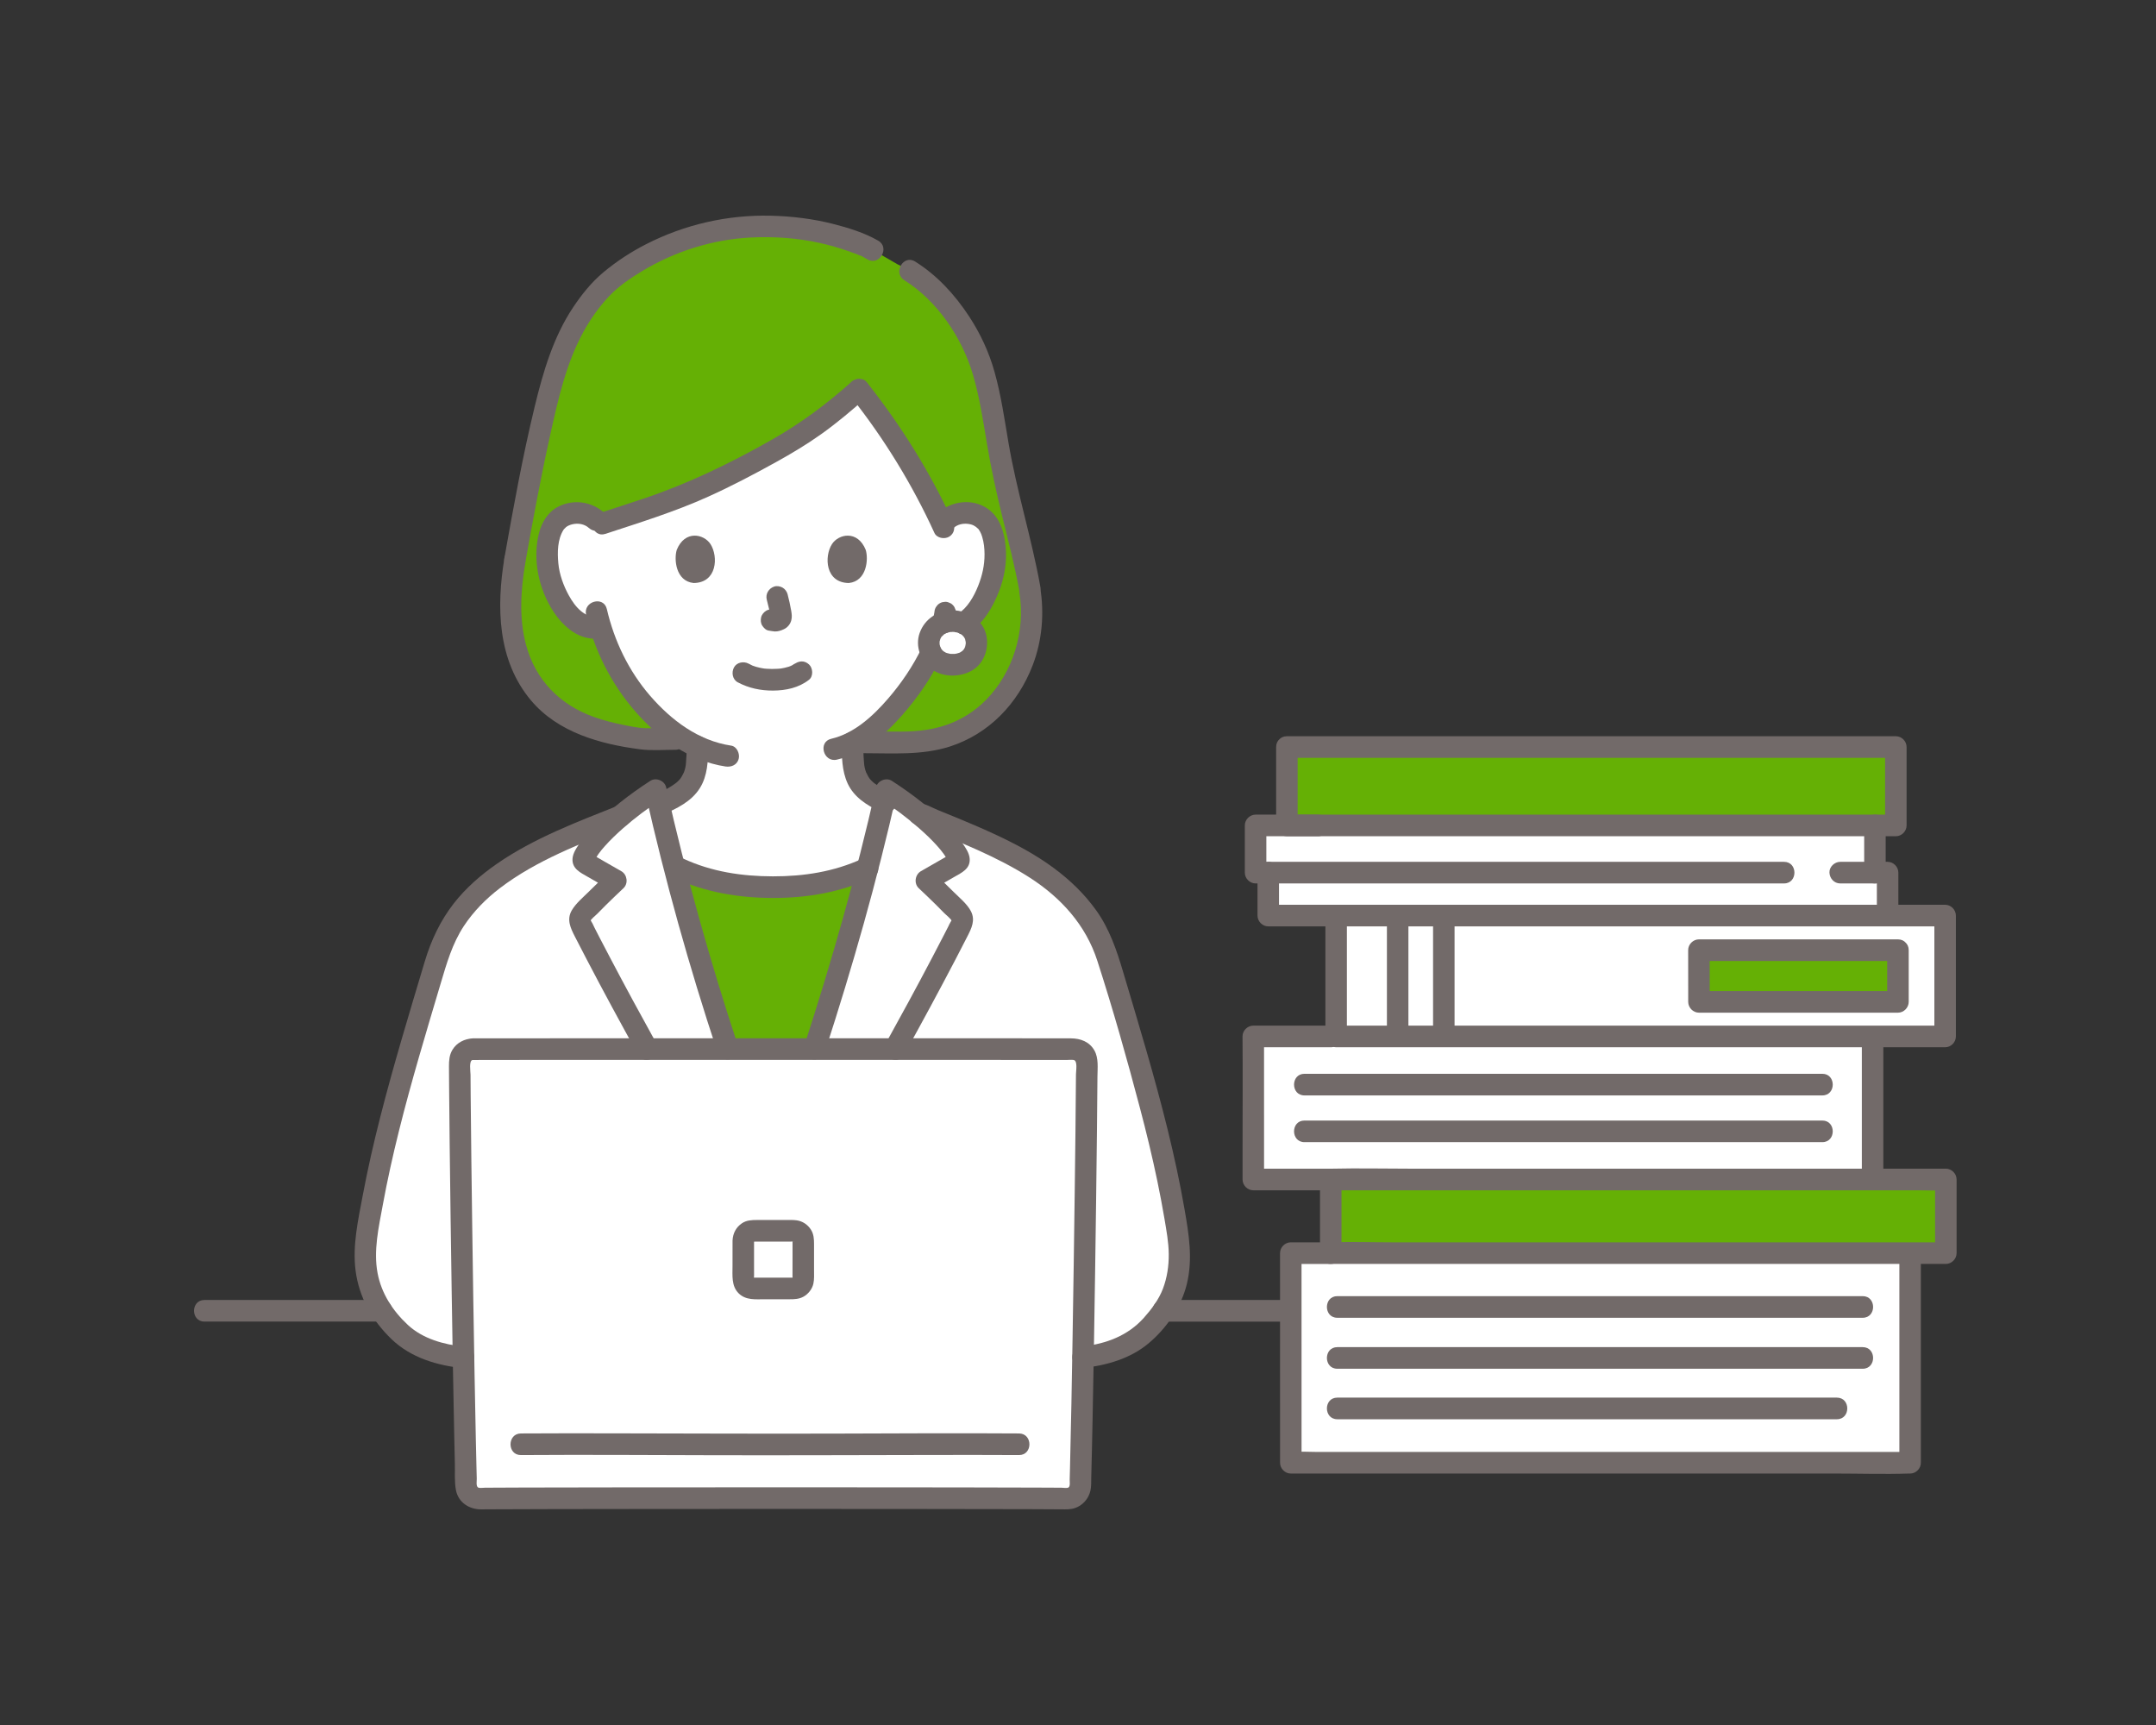 <svg width="100" height="80" viewBox="0 0 100 80" fill="none" xmlns="http://www.w3.org/2000/svg">
<rect x="0" y="0" width="100" height="80" fill="#333333" stroke="none"/>
<mask id="mask0_1621_25376" style="mask-type:alpha" maskUnits="userSpaceOnUse" x="0" y="0" width="100" height="80">
<rect width="100" height="80" fill="#D9D9D9"/>
</mask>
<g mask="url(#mask0_1621_25376)">
<path d="M32.341 35.042C32.35 34.874 32.352 34.752 32.354 34.633C31.366 34.174 30.456 33.411 29.66 32.453C28.723 31.326 28.173 30.116 27.858 29.093C27.443 29.19 26.998 29.033 26.702 28.789C26.017 28.225 25.732 27.439 25.559 26.925C25.314 26.199 25.298 25.026 25.663 24.39C25.785 24.177 26.069 23.814 26.737 23.79C27.109 23.777 27.556 23.921 27.824 24.317C27.903 24.292 27.948 24.277 27.948 24.277L28.879 23.971C30.528 23.433 31.808 23.029 33.633 22.106C36.983 20.411 37.99 19.718 39.844 18.07C41.193 19.768 42.595 21.996 43.432 23.716C43.432 23.716 43.615 24.119 43.712 24.331C43.978 23.924 44.432 23.776 44.807 23.79C45.475 23.813 45.759 24.177 45.882 24.39C46.247 25.026 46.231 26.199 45.986 26.925C45.813 27.439 45.529 28.225 44.843 28.788C44.561 29.021 44.145 29.174 43.748 29.106L43.672 29.094C43.543 29.474 43.38 29.813 43.326 29.98C43.047 30.74 41.495 33.425 39.539 34.431C39.539 34.684 39.539 34.855 39.566 35.251C39.583 35.475 39.6 35.717 39.683 35.935C39.793 36.221 39.943 36.47 40.181 36.665C40.487 36.912 40.799 37.081 41.139 37.231C40.917 38.206 40.679 39.189 40.427 40.171C39.017 40.87 37.435 41.187 35.849 41.144C34.197 41.188 32.548 40.843 31.094 40.08C30.863 39.173 30.643 38.265 30.436 37.364C30.907 37.176 31.311 36.986 31.712 36.665C31.951 36.469 32.101 36.22 32.211 35.934C32.294 35.717 32.31 35.474 32.327 35.251C32.333 35.173 32.337 35.105 32.341 35.042V35.042Z" fill="white"/>
<path d="M44.189 28.805C43.535 28.805 43.084 29.267 43.084 29.808C43.084 30.413 43.545 30.829 44.189 30.829C44.858 30.829 45.294 30.409 45.294 29.808C45.294 29.264 44.84 28.805 44.189 28.805H44.189Z" fill="white"/>
<path d="M22.166 62.986C20.972 62.986 19.945 62.674 19.305 62.336C18.62 61.973 18.104 61.357 17.654 60.712C17.005 59.783 16.838 58.527 17.002 57.394C17.631 53.054 18.94 48.918 20.183 44.721C20.393 44.012 20.607 43.472 20.996 42.848L21.03 42.779C22.579 40.349 25.449 39.182 28.795 37.845C29.367 37.365 29.965 36.937 30.416 36.646C31.221 40.24 32.273 44.083 33.405 47.578C34.244 50.167 34.52 51.046 35.592 53.708H35.938C37.011 51.046 37.287 50.167 38.126 47.578C39.258 44.083 40.309 40.24 41.115 36.646C41.537 36.918 42.087 37.31 42.624 37.753C46.07 39.129 49.037 40.293 50.621 42.778L50.655 42.848C51.044 43.471 51.258 44.012 51.468 44.721C52.711 48.918 54.02 53.053 54.649 57.394C54.813 58.527 54.647 59.783 53.998 60.712C53.547 61.357 53.031 61.973 52.346 62.335C51.706 62.674 50.679 62.986 49.485 62.986L22.166 62.986Z" fill="white"/>
<path d="M35.867 48.574C29.93 48.617 24.023 48.651 21.925 48.658C21.592 48.66 21.323 48.932 21.324 49.268C21.337 52.694 21.501 64.552 21.626 68.911C21.635 69.244 21.909 69.505 22.24 69.501C24.136 69.471 30.007 69.489 35.867 69.51C41.727 69.49 47.598 69.471 49.493 69.501C49.825 69.506 50.098 69.244 50.108 68.911C50.233 64.552 50.397 52.694 50.409 49.268C50.411 48.932 50.142 48.66 49.808 48.658C47.711 48.651 41.803 48.617 35.867 48.574Z" fill="white"/>
<path d="M61.725 58.117H88.599C88.599 60.946 88.599 64.924 88.599 67.837H59.874C59.874 64.926 59.874 61.029 59.873 58.117C60.163 58.117 60.604 58.117 61.725 58.117H61.725Z" fill="white"/>
<path d="M58.129 48.068C58.131 48.22 58.131 52.779 58.131 54.701C58.722 54.701 60.018 54.701 61.724 54.701C62.067 54.701 79.363 54.701 86.856 54.701C86.856 54.448 86.856 54.307 86.856 54.307C86.856 52.292 86.856 50.062 86.856 48.068C75.841 48.068 58.722 48.068 58.129 48.068H58.129Z" fill="white"/>
<path d="M61.973 42.462C60.768 42.462 59.517 42.462 58.826 42.462V40.471C58.573 40.471 58.375 40.471 58.238 40.471V38.282C58.985 38.282 59.687 38.282 59.687 38.282C59.687 38.282 75.685 38.282 86.964 38.282V40.471C87.14 40.471 87.336 40.471 87.552 40.471C87.552 40.471 87.552 41.426 87.552 42.462C82.323 42.462 70.487 42.462 61.973 42.462Z" fill="white"/>
<path d="M61.975 42.462C61.975 44.084 61.975 47.764 61.975 48.068H90.22V42.462H61.975ZM88.032 46.464H78.802V46.426C78.802 46.426 78.802 44.463 78.8 44.066C79.615 44.066 83.849 44.066 88.032 44.066V46.464Z" fill="white"/>
<path d="M47.769 27.372V27.307C47.442 25.483 46.967 24.002 46.514 21.837C46.133 20.014 45.941 17.677 45.184 16.099C44.617 14.919 43.441 13.097 41.634 12.26C40.95 11.864 40.486 11.597 40.486 11.597L40.235 11.452C38.854 10.88 37.415 10.501 35.372 10.501C32.021 10.501 29.248 12.066 27.925 13.359C26.443 14.969 25.834 16.575 25.139 19.607C24.685 21.589 24.236 24 23.881 26.002C23.575 27.812 23.543 29.63 24.385 31.233C25.349 33.068 27.15 33.946 29.866 34.272H31.323L31.707 34.279C30.968 33.821 30.28 33.197 29.662 32.453C28.726 31.326 28.175 30.116 27.86 29.093C27.445 29.19 27.001 29.033 26.704 28.789C26.019 28.225 25.734 27.439 25.561 26.925C25.316 26.199 25.3 25.026 25.665 24.39C25.788 24.177 26.072 23.813 26.739 23.79C27.111 23.776 27.559 23.921 27.826 24.317C27.905 24.292 27.95 24.277 27.95 24.277L28.881 23.971C30.53 23.433 31.81 23.029 33.635 22.106C36.985 20.411 37.992 19.718 39.846 18.07C41.195 19.768 42.597 21.996 43.434 23.716C43.434 23.716 43.618 24.119 43.715 24.331C43.981 23.924 44.434 23.776 44.809 23.79C45.477 23.813 45.761 24.177 45.884 24.39C46.249 25.026 46.233 26.199 45.988 26.925C45.815 27.439 45.531 28.225 44.845 28.789C44.794 28.831 44.737 28.869 44.678 28.905C45.056 29.068 45.296 29.414 45.296 29.808C45.296 30.409 44.859 30.829 44.191 30.829C43.733 30.829 43.371 30.616 43.199 30.277C42.723 31.277 41.305 33.511 39.56 34.42L40.083 34.43H41.529C44.102 34.548 45.958 33.456 47.021 31.568C47.807 30.174 47.982 28.626 47.769 27.372Z" fill="#65B005"/>
<path d="M33.734 48.589C34.441 48.584 35.155 48.578 35.869 48.573C36.515 48.578 37.161 48.583 37.801 48.587C37.902 48.278 38.009 47.947 38.128 47.579C38.885 45.242 39.606 42.748 40.24 40.277L40.166 40.258C38.801 40.896 37.286 41.184 35.766 41.143C34.247 41.184 32.732 40.896 31.367 40.258L31.295 40.277C31.93 42.748 32.649 45.242 33.407 47.579C33.527 47.948 33.634 48.279 33.734 48.589Z" fill="#65B005"/>
<path d="M61.727 58.117V54.701C62.162 54.701 89.864 54.701 90.256 54.701C90.256 54.789 90.256 57.037 90.256 58.117H61.727Z" fill="#65B005"/>
<path d="M59.69 34.646C70.922 34.646 87.935 34.646 87.935 34.646V38.281C76.629 38.281 59.69 38.281 59.69 38.281C59.69 37.977 59.69 36.267 59.69 34.646Z" fill="#65B005"/>
<path d="M88.032 44.066V46.464H78.803C78.803 46.445 78.803 46.426 78.803 46.426C78.803 46.426 78.803 44.463 78.801 44.066C79.616 44.066 83.85 44.066 88.032 44.066Z" fill="#65B005"/>
<path d="M17.709 60.289H9.482C8.84 60.289 8.839 61.291 9.482 61.291H17.709C18.35 61.291 18.351 60.289 17.709 60.289Z" fill="#726A69"/>
<path d="M53.943 61.292H59.874C60.516 61.292 60.517 60.289 59.874 60.289H53.943C53.301 60.289 53.3 61.292 53.943 61.292Z" fill="#726A69"/>
<path d="M34.22 31.644C34.73 31.915 35.28 32.03 35.857 32.027C36.455 32.023 37.047 31.899 37.525 31.525C37.732 31.363 37.707 30.983 37.525 30.816C37.306 30.613 37.041 30.643 36.82 30.816C36.989 30.683 36.789 30.828 36.734 30.858C36.69 30.881 36.572 30.913 36.718 30.87C36.672 30.884 36.628 30.905 36.582 30.92C36.458 30.96 36.331 30.986 36.202 31.007C36.274 30.995 36.241 31.002 36.188 31.007C36.151 31.011 36.114 31.014 36.076 31.016C35.986 31.022 35.896 31.024 35.806 31.024C35.725 31.023 35.644 31.02 35.564 31.015C35.527 31.012 35.49 31.009 35.453 31.006C35.432 31.004 35.296 30.978 35.422 31.003C35.302 30.98 35.183 30.959 35.066 30.924C35.016 30.909 34.968 30.891 34.919 30.874C34.799 30.833 35.012 30.92 34.904 30.869C34.843 30.84 34.783 30.81 34.723 30.778C34.493 30.656 34.171 30.712 34.041 30.958C33.919 31.19 33.974 31.513 34.22 31.644Z" fill="#726A69"/>
<path d="M35.566 27.817C35.636 28.084 35.703 28.354 35.742 28.627L35.724 28.494C35.729 28.531 35.731 28.568 35.727 28.606L35.745 28.472C35.743 28.49 35.739 28.506 35.733 28.523L35.783 28.403C35.778 28.415 35.773 28.425 35.766 28.435L35.844 28.334C35.835 28.344 35.828 28.352 35.817 28.36L35.918 28.282C35.898 28.295 35.877 28.305 35.855 28.316L35.974 28.265C35.938 28.28 35.904 28.291 35.866 28.297L35.998 28.279C35.965 28.283 35.931 28.282 35.898 28.279L36.03 28.297C35.992 28.291 35.955 28.282 35.917 28.277C35.85 28.256 35.784 28.253 35.718 28.268C35.651 28.271 35.59 28.291 35.532 28.327C35.429 28.388 35.33 28.508 35.303 28.627C35.274 28.755 35.281 28.899 35.354 29.013C35.418 29.114 35.527 29.227 35.651 29.244C35.746 29.256 35.837 29.28 35.933 29.285C36.084 29.291 36.223 29.244 36.358 29.181C36.526 29.104 36.657 28.947 36.702 28.765C36.74 28.611 36.724 28.482 36.698 28.327C36.654 28.066 36.594 27.807 36.528 27.551C36.496 27.43 36.405 27.314 36.298 27.252C36.191 27.189 36.034 27.162 35.914 27.201C35.655 27.285 35.495 27.546 35.566 27.818L35.566 27.817Z" fill="#726A69"/>
<path d="M31.389 25.502C31.255 25.941 31.342 26.952 32.17 27.038C33.265 27.031 33.323 25.809 32.955 25.235C32.653 24.764 31.766 24.568 31.389 25.502Z" fill="#726A69"/>
<path d="M40.154 25.502C40.289 25.941 40.201 26.952 39.373 27.038C38.279 27.031 38.22 25.809 38.589 25.234C38.89 24.764 39.777 24.568 40.154 25.502Z" fill="#726A69"/>
<path d="M23.398 25.868C23.018 28.151 23.069 30.628 24.629 32.483C25.88 33.97 27.846 34.513 29.694 34.751C30.227 34.82 30.784 34.773 31.321 34.773C31.963 34.773 31.964 33.77 31.321 33.77C30.861 33.77 30.401 33.78 29.941 33.77C29.592 33.762 29.236 33.683 28.894 33.614C28.442 33.524 27.995 33.409 27.56 33.255C25.98 32.698 24.839 31.545 24.398 29.904C24.069 28.677 24.153 27.375 24.36 26.135C24.404 25.868 24.29 25.595 24.011 25.518C23.772 25.452 23.443 25.6 23.398 25.868L23.398 25.868Z" fill="#726A69"/>
<path d="M40.735 11.163C40.092 10.792 39.346 10.564 38.63 10.382C37.692 10.144 36.722 10.027 35.757 10.004C33.751 9.955 31.767 10.408 29.977 11.32C29.265 11.683 28.592 12.122 27.978 12.636C27.43 13.095 26.976 13.663 26.58 14.257C25.663 15.632 25.189 17.252 24.803 18.845C24.241 21.165 23.814 23.518 23.397 25.868C23.349 26.134 23.469 26.409 23.745 26.485C23.986 26.551 24.311 26.403 24.358 26.135C24.715 24.124 25.087 22.115 25.531 20.122C25.888 18.517 26.259 16.853 27.055 15.4C27.38 14.807 27.769 14.255 28.229 13.762C28.679 13.28 29.221 12.912 29.786 12.571C31.3 11.658 33.046 11.106 34.81 11.016C35.885 10.961 36.978 11.036 38.03 11.269C38.479 11.369 38.922 11.497 39.356 11.649C39.561 11.721 39.764 11.799 39.966 11.879C40.107 11.935 40.016 11.903 39.989 11.889C40.022 11.906 40.053 11.925 40.085 11.944L40.231 12.029C40.789 12.351 41.291 11.485 40.735 11.163Z" fill="#726A69"/>
<path d="M47.284 27.505C47.572 29.269 46.98 31.206 45.72 32.473C45.195 33.001 44.553 33.401 43.848 33.636C43.079 33.892 42.308 33.942 41.505 33.928C41.03 33.92 40.554 33.928 40.079 33.928C39.438 33.928 39.437 34.931 40.079 34.931C41.404 34.931 42.765 35.034 44.045 34.625C45.869 34.043 47.217 32.627 47.899 30.85C48.339 29.702 48.443 28.448 48.246 27.238C48.203 26.971 47.873 26.822 47.633 26.888C47.35 26.966 47.241 27.236 47.285 27.505H47.284Z" fill="#726A69"/>
<path d="M41.944 12.995C43.482 13.96 44.628 15.665 45.135 17.4C45.439 18.442 45.6 19.521 45.779 20.59C45.967 21.709 46.207 22.814 46.478 23.916C46.766 25.087 47.071 26.253 47.286 27.439C47.334 27.706 47.656 27.857 47.899 27.79C48.178 27.712 48.296 27.44 48.247 27.173C47.843 24.94 47.156 22.772 46.776 20.533C46.59 19.435 46.431 18.326 46.13 17.252C45.872 16.328 45.469 15.465 44.944 14.665C44.286 13.664 43.465 12.768 42.447 12.13C41.901 11.787 41.4 12.654 41.944 12.995Z" fill="#726A69"/>
<path d="M38.817 35.23C40.033 34.946 41.054 34.073 41.859 33.152C42.548 32.364 43.17 31.48 43.624 30.534C43.74 30.29 43.69 29.992 43.445 29.848C43.226 29.72 42.88 29.783 42.762 30.028C42.351 30.887 41.8 31.695 41.194 32.396C40.475 33.229 39.608 34.017 38.552 34.263C37.927 34.409 38.192 35.376 38.817 35.23H38.817Z" fill="#726A69"/>
<path d="M43.34 28.412C43.339 28.42 43.338 28.429 43.337 28.438L43.355 28.304C43.334 28.455 43.301 28.604 43.258 28.75C43.238 28.817 43.235 28.884 43.249 28.95C43.252 29.017 43.272 29.079 43.309 29.137C43.34 29.195 43.383 29.242 43.437 29.277C43.485 29.322 43.542 29.352 43.607 29.367L43.739 29.385C43.829 29.385 43.913 29.362 43.991 29.317L44.092 29.238C44.153 29.176 44.196 29.102 44.22 29.017C44.278 28.818 44.312 28.617 44.337 28.412C44.34 28.343 44.326 28.278 44.294 28.218C44.274 28.156 44.24 28.103 44.191 28.057C44.146 28.008 44.093 27.974 44.031 27.954C43.972 27.922 43.908 27.908 43.839 27.91L43.706 27.928C43.622 27.952 43.548 27.995 43.486 28.057L43.408 28.159C43.363 28.237 43.341 28.321 43.34 28.412Z" fill="#726A69"/>
<path d="M27.185 28.513C27.567 30.162 28.344 31.701 29.45 32.977C30.536 34.23 31.98 35.295 33.648 35.547C33.914 35.587 34.184 35.48 34.261 35.197C34.326 34.96 34.181 34.62 33.913 34.58C32.394 34.351 31.144 33.409 30.155 32.269C29.161 31.121 28.489 29.725 28.147 28.247C28.001 27.618 27.039 27.884 27.185 28.513Z" fill="#726A69"/>
<path d="M28.02 23.777C27.447 23.263 26.624 23.143 25.927 23.48C25.423 23.723 25.124 24.217 24.993 24.749C24.693 25.961 24.994 27.346 25.679 28.379C26.149 29.087 26.892 29.725 27.796 29.607C28.063 29.572 28.294 29.401 28.294 29.106C28.294 28.862 28.065 28.569 27.796 28.604C27.13 28.691 26.68 28.152 26.385 27.616C26.136 27.165 25.944 26.64 25.897 26.124C25.85 25.608 25.855 25.014 26.141 24.564C26.161 24.536 26.155 24.542 26.126 24.581C26.14 24.562 26.156 24.545 26.172 24.528C26.184 24.515 26.285 24.421 26.246 24.451C26.335 24.383 26.434 24.342 26.541 24.316C26.811 24.251 27.105 24.298 27.315 24.486C27.793 24.915 28.5 24.208 28.02 23.777Z" fill="#726A69"/>
<path d="M44.228 24.486C44.409 24.323 44.653 24.268 44.891 24.295C45.112 24.32 45.24 24.397 45.365 24.521C45.439 24.594 45.336 24.466 45.393 24.552C45.413 24.581 45.432 24.611 45.45 24.642C45.5 24.729 45.528 24.802 45.557 24.902C45.636 25.162 45.663 25.427 45.665 25.698C45.668 26.217 45.558 26.696 45.367 27.175C45.176 27.655 44.875 28.193 44.426 28.47C43.88 28.807 44.38 29.674 44.929 29.336C45.615 28.913 46.042 28.174 46.329 27.442C46.592 26.769 46.715 26.048 46.642 25.325C46.575 24.657 46.376 23.982 45.799 23.585C45.104 23.107 44.134 23.227 43.523 23.778C43.044 24.209 43.751 24.916 44.228 24.487V24.486Z" fill="#726A69"/>
<path d="M30.719 37.785C31.375 37.511 32.07 37.175 32.461 36.55C32.821 35.977 32.842 35.288 32.851 34.63C32.855 34.368 32.619 34.117 32.353 34.129C32.079 34.141 31.858 34.349 31.854 34.63C31.851 34.867 31.839 35.104 31.82 35.34C31.817 35.379 31.814 35.417 31.81 35.455C31.806 35.494 31.796 35.557 31.808 35.484C31.796 35.561 31.781 35.637 31.758 35.712C31.749 35.741 31.739 35.771 31.728 35.8C31.683 35.927 31.755 35.753 31.72 35.82C31.687 35.883 31.659 35.947 31.622 36.008C31.608 36.032 31.593 36.056 31.577 36.079C31.553 36.116 31.525 36.151 31.569 36.097C31.524 36.152 31.476 36.204 31.424 36.252C31.402 36.272 31.38 36.291 31.358 36.31C31.421 36.255 31.343 36.321 31.329 36.33C31.268 36.375 31.206 36.417 31.143 36.458C31.026 36.534 30.904 36.602 30.78 36.665C30.715 36.699 30.649 36.73 30.582 36.761C30.555 36.773 30.528 36.785 30.501 36.797C30.493 36.801 30.358 36.858 30.454 36.818C30.215 36.918 30.016 37.154 30.106 37.434C30.181 37.666 30.462 37.893 30.719 37.785L30.719 37.785Z" fill="#726A69"/>
<path d="M39.041 34.438C39.041 35.074 39.044 35.739 39.312 36.327C39.601 36.963 40.21 37.353 40.822 37.633C41.059 37.742 41.37 37.709 41.505 37.453C41.62 37.234 41.579 36.884 41.326 36.768C41.061 36.646 40.806 36.508 40.57 36.336C40.55 36.322 40.483 36.267 40.534 36.309C40.506 36.286 40.479 36.262 40.453 36.237C40.406 36.193 40.363 36.146 40.323 36.097C40.367 36.151 40.339 36.117 40.315 36.08C40.3 36.056 40.285 36.033 40.27 36.008C40.234 35.947 40.206 35.883 40.173 35.821C40.139 35.756 40.196 35.892 40.173 35.821C40.16 35.782 40.145 35.745 40.133 35.706C40.112 35.634 40.099 35.56 40.086 35.486C40.08 35.45 40.081 35.453 40.087 35.495L40.082 35.446C40.08 35.413 40.076 35.38 40.073 35.347C40.066 35.266 40.061 35.184 40.056 35.102C40.043 34.88 40.039 34.659 40.039 34.438C40.039 34.175 39.809 33.924 39.54 33.936C39.271 33.948 39.042 34.157 39.042 34.438H39.041Z" fill="#726A69"/>
<path d="M31.196 40.69C32.678 41.373 34.225 41.641 35.847 41.645C37.469 41.648 39.02 41.372 40.498 40.69C40.743 40.577 40.804 40.221 40.677 40.004C40.53 39.751 40.241 39.71 39.995 39.824C38.681 40.43 37.282 40.645 35.847 40.642C34.413 40.639 33.016 40.432 31.7 39.824C31.455 39.711 31.163 39.754 31.017 40.004C30.892 40.219 30.95 40.576 31.196 40.69Z" fill="#726A69"/>
<path d="M44.187 28.303C43.502 28.311 42.892 28.695 42.657 29.352C42.434 29.973 42.704 30.673 43.224 31.045C43.734 31.411 44.48 31.413 45.026 31.128C45.609 30.823 45.867 30.153 45.76 29.521C45.633 28.771 44.903 28.312 44.187 28.303C43.926 28.3 43.676 28.536 43.688 28.804C43.7 29.078 43.907 29.302 44.187 29.305C44.22 29.306 44.253 29.308 44.286 29.309C44.373 29.31 44.261 29.309 44.249 29.302C44.283 29.324 44.36 29.323 44.401 29.334C44.43 29.342 44.458 29.353 44.487 29.362C44.566 29.387 44.456 29.353 44.45 29.346C44.476 29.377 44.563 29.405 44.6 29.43C44.612 29.438 44.692 29.489 44.618 29.441C44.547 29.394 44.617 29.443 44.63 29.456C44.663 29.485 44.69 29.529 44.724 29.556C44.642 29.491 44.675 29.485 44.702 29.531C44.713 29.551 44.726 29.569 44.737 29.589C44.748 29.608 44.756 29.631 44.768 29.649C44.785 29.684 44.777 29.665 44.745 29.591C44.752 29.608 44.758 29.625 44.763 29.642C44.776 29.681 44.777 29.739 44.796 29.774C44.793 29.767 44.786 29.641 44.789 29.723C44.79 29.751 44.793 29.779 44.793 29.807C44.793 29.826 44.792 29.846 44.791 29.865C44.789 29.916 44.76 29.975 44.798 29.845C44.784 29.893 44.78 29.944 44.765 29.992C44.759 30.012 44.746 30.035 44.744 30.056C44.757 29.956 44.785 29.97 44.758 30.021C44.737 30.059 44.715 30.096 44.693 30.133C44.663 30.181 44.636 30.165 44.717 30.104C44.705 30.113 44.693 30.131 44.682 30.142C44.665 30.162 44.646 30.18 44.627 30.197C44.581 30.239 44.556 30.225 44.647 30.185C44.608 30.202 44.572 30.235 44.534 30.256C44.511 30.268 44.481 30.277 44.46 30.292C44.468 30.286 44.578 30.25 44.501 30.272C44.455 30.286 44.41 30.302 44.362 30.312C44.337 30.318 44.297 30.318 44.274 30.329L44.346 30.319C44.325 30.321 44.304 30.323 44.283 30.324C44.229 30.327 44.175 30.328 44.122 30.326C44.101 30.325 44.081 30.322 44.06 30.321C43.949 30.317 44.178 30.345 44.071 30.323C44.023 30.313 43.975 30.303 43.928 30.288C43.91 30.283 43.892 30.276 43.874 30.27C43.791 30.245 43.985 30.327 43.865 30.265C43.824 30.244 43.787 30.219 43.748 30.195C43.71 30.171 43.724 30.149 43.785 30.225C43.769 30.205 43.743 30.189 43.725 30.171C43.706 30.153 43.623 30.051 43.676 30.123C43.73 30.196 43.677 30.123 43.669 30.11C43.654 30.087 43.641 30.064 43.628 30.041C43.603 29.993 43.609 29.945 43.633 30.063C43.63 30.047 43.62 30.028 43.615 30.012C43.6 29.968 43.591 29.922 43.58 29.877C43.556 29.775 43.586 30.002 43.583 29.896C43.582 29.876 43.58 29.856 43.58 29.837C43.579 29.808 43.579 29.779 43.581 29.751C43.585 29.682 43.614 29.686 43.576 29.775C43.596 29.729 43.603 29.666 43.617 29.618C43.64 29.542 43.603 29.656 43.598 29.662C43.618 29.638 43.631 29.595 43.648 29.567C43.657 29.551 43.668 29.537 43.677 29.521C43.724 29.443 43.593 29.609 43.674 29.526C43.704 29.496 43.762 29.456 43.782 29.42L43.725 29.463C43.74 29.452 43.755 29.441 43.771 29.431C43.795 29.415 43.819 29.4 43.844 29.386C43.864 29.374 43.889 29.366 43.908 29.352C43.943 29.336 43.925 29.343 43.856 29.373C43.875 29.366 43.893 29.359 43.912 29.353C43.971 29.332 44.031 29.32 44.091 29.307C44.164 29.291 44.067 29.328 44.054 29.312C44.06 29.32 44.171 29.305 44.186 29.305C44.447 29.302 44.697 29.077 44.684 28.804C44.672 28.535 44.465 28.299 44.186 28.302L44.187 28.303Z" fill="#726A69"/>
<path d="M30.453 48.401C29.724 47.085 29.006 45.764 28.306 44.432C28.135 44.107 27.965 43.782 27.796 43.456C27.721 43.309 27.645 43.162 27.57 43.015C27.528 42.934 27.488 42.827 27.436 42.752C27.387 42.684 27.409 42.634 27.369 42.734C27.418 42.612 27.618 42.467 27.709 42.372C27.836 42.241 27.965 42.111 28.095 41.982C28.366 41.714 28.642 41.451 28.919 41.19C29.152 40.97 29.091 40.558 28.818 40.403C28.571 40.262 28.324 40.12 28.077 39.979C27.961 39.912 27.845 39.845 27.729 39.778C27.671 39.745 27.613 39.711 27.555 39.678C27.526 39.661 27.497 39.645 27.468 39.628C27.404 39.586 27.409 39.597 27.481 39.659L27.549 39.912C27.545 40.024 27.595 39.857 27.622 39.813C27.663 39.743 27.708 39.676 27.755 39.609C27.846 39.479 27.948 39.359 28.054 39.24C28.32 38.942 28.611 38.666 28.911 38.402C29.463 37.918 30.052 37.477 30.668 37.078L29.935 36.779C30.846 40.834 31.969 44.84 33.274 48.785C33.475 49.394 34.439 49.133 34.236 48.518C32.931 44.574 31.808 40.567 30.897 36.512C30.828 36.204 30.427 36.042 30.164 36.212C29.2 36.837 28.258 37.558 27.47 38.4C27.277 38.605 27.096 38.823 26.93 39.052C26.77 39.272 26.568 39.554 26.554 39.833C26.531 40.295 26.927 40.472 27.269 40.669C27.617 40.87 27.966 41.069 28.315 41.268L28.214 40.481C27.913 40.765 27.612 41.051 27.319 41.344C27.05 41.612 26.709 41.892 26.518 42.223C26.273 42.648 26.464 43.041 26.664 43.434C26.845 43.788 27.028 44.141 27.212 44.493C27.985 45.975 28.783 47.445 29.593 48.907C29.905 49.471 30.767 48.966 30.454 48.401L30.453 48.401Z" fill="#726A69"/>
<path d="M38.258 48.785C39.543 44.832 40.683 40.837 41.595 36.779L40.862 37.078C41.478 37.477 42.068 37.919 42.62 38.403C42.921 38.666 43.212 38.942 43.478 39.241C43.583 39.359 43.686 39.48 43.777 39.61C43.824 39.676 43.869 39.744 43.91 39.813C43.936 39.856 43.988 40.025 43.983 39.913L44.051 39.66C44.093 39.578 44.118 39.605 44.02 39.653C43.961 39.683 43.904 39.72 43.846 39.754C43.715 39.829 43.584 39.904 43.453 39.979C43.207 40.121 42.96 40.262 42.714 40.403C42.441 40.559 42.38 40.97 42.613 41.191C42.877 41.441 43.141 41.692 43.4 41.947C43.53 42.076 43.659 42.206 43.786 42.337C43.889 42.443 44.103 42.598 44.16 42.734C44.127 42.656 44.166 42.641 44.094 42.753C44.05 42.821 44.019 42.9 43.982 42.972C43.9 43.133 43.817 43.295 43.733 43.456C43.565 43.782 43.395 44.108 43.224 44.433C42.525 45.764 41.807 47.085 41.078 48.399C40.766 48.964 41.626 49.47 41.94 48.906C42.75 47.444 43.546 45.975 44.319 44.494C44.502 44.141 44.685 43.788 44.866 43.434C45.06 43.054 45.25 42.678 45.033 42.259C44.86 41.925 44.509 41.642 44.246 41.379C43.942 41.075 43.631 40.778 43.318 40.482L43.217 41.269C43.565 41.069 43.914 40.869 44.262 40.669C44.603 40.473 45.003 40.297 44.977 39.834C44.962 39.562 44.774 39.294 44.62 39.078C44.45 38.839 44.262 38.613 44.062 38.4C43.273 37.559 42.331 36.837 41.366 36.213C41.103 36.043 40.702 36.205 40.633 36.512C39.721 40.571 38.581 44.565 37.297 48.519C37.097 49.134 38.06 49.397 38.258 48.785Z" fill="#726A69"/>
<path d="M21.5 62.451C20.588 62.358 19.61 62.088 18.922 61.45C18.221 60.8 17.689 59.987 17.512 59.039C17.317 57.996 17.564 56.921 17.752 55.896C17.965 54.736 18.221 53.583 18.507 52.438C19.078 50.147 19.762 47.886 20.436 45.623C20.715 44.687 20.975 43.764 21.518 42.941C21.962 42.269 22.542 41.681 23.18 41.194C24.886 39.891 26.952 39.119 28.925 38.33C29.175 38.23 29.35 37.995 29.273 37.714C29.208 37.474 28.912 37.263 28.66 37.364C26.748 38.127 24.769 38.871 23.063 40.049C22.31 40.569 21.612 41.174 21.047 41.898C20.42 42.703 19.995 43.611 19.702 44.588C18.987 46.978 18.259 49.367 17.642 51.786C17.334 52.993 17.056 54.209 16.826 55.433C16.612 56.573 16.344 57.757 16.492 58.92C16.649 60.161 17.261 61.24 18.156 62.102C19.06 62.972 20.28 63.329 21.5 63.454C21.768 63.481 21.999 63.204 21.999 62.952C21.999 62.658 21.769 62.478 21.5 62.451L21.5 62.451Z" fill="#726A69"/>
<path d="M50.232 63.445C51.318 63.32 52.408 63.02 53.263 62.308C54.096 61.616 54.788 60.613 55.047 59.554C55.334 58.386 55.142 57.236 54.94 56.073C54.724 54.828 54.455 53.592 54.153 52.365C53.549 49.91 52.812 47.491 52.091 45.068C51.794 44.068 51.462 43.086 50.851 42.229C50.307 41.465 49.64 40.824 48.89 40.267C48.014 39.616 47.042 39.105 46.054 38.65C45.507 38.397 44.952 38.162 44.395 37.932C44.099 37.809 43.802 37.689 43.505 37.569C43.246 37.465 42.903 37.252 42.622 37.252C41.981 37.252 41.98 38.254 42.622 38.254C42.499 38.254 42.647 38.295 42.66 38.303C42.717 38.342 42.803 38.361 42.868 38.387C42.992 38.437 43.116 38.486 43.24 38.536C43.484 38.634 43.728 38.733 43.971 38.833C44.426 39.019 44.879 39.211 45.327 39.413C46.171 39.794 47.002 40.211 47.781 40.714C49.219 41.643 50.36 42.9 50.895 44.554C51.622 46.802 52.268 49.093 52.871 51.377C53.168 52.501 53.442 53.631 53.679 54.769C53.801 55.356 53.912 55.945 54.013 56.536C54.103 57.072 54.203 57.609 54.209 58.154C54.215 58.705 54.134 59.253 53.938 59.77C53.747 60.272 53.406 60.723 53.051 61.12C52.314 61.944 51.312 62.318 50.232 62.442C49.965 62.473 49.734 62.651 49.734 62.944C49.734 63.191 49.963 63.476 50.232 63.445Z" fill="#726A69"/>
<path d="M21.923 48.157C21.541 48.18 21.188 48.351 20.984 48.688C20.841 48.926 20.823 49.186 20.824 49.456C20.826 49.784 20.828 50.113 20.831 50.441C20.838 51.326 20.847 52.211 20.857 53.096C20.883 55.37 20.915 57.644 20.95 59.918C20.984 62.132 21.021 64.346 21.068 66.559C21.078 67.001 21.087 67.443 21.098 67.884C21.108 68.283 21.072 68.721 21.149 69.114C21.26 69.681 21.766 70.002 22.314 70C22.436 69.999 22.558 69.998 22.68 69.997C23.685 69.99 24.689 69.989 25.693 69.987C27.303 69.984 28.913 69.982 30.523 69.981C32.416 69.979 34.309 69.979 36.201 69.979C38.085 69.979 39.968 69.98 41.851 69.981C43.399 69.982 44.947 69.984 46.495 69.988C47.413 69.99 48.33 69.99 49.247 69.998C49.455 70 49.656 70.007 49.858 69.939C50.213 69.82 50.486 69.512 50.574 69.147C50.622 68.943 50.61 68.718 50.615 68.508C50.639 67.634 50.657 66.759 50.675 65.885C50.721 63.607 50.759 61.329 50.793 59.051C50.826 56.83 50.856 54.609 50.88 52.387C50.889 51.57 50.897 50.752 50.902 49.934C50.905 49.535 50.964 49.077 50.761 48.717C50.531 48.309 50.113 48.157 49.67 48.156C48.811 48.154 47.952 48.154 47.093 48.153C45.573 48.153 44.054 48.152 42.535 48.152C40.669 48.151 38.803 48.151 36.937 48.151C35.016 48.151 33.095 48.151 31.174 48.151C29.49 48.151 27.806 48.152 26.121 48.153C24.988 48.153 23.855 48.153 22.722 48.155C22.456 48.155 22.189 48.156 21.923 48.156C21.282 48.158 21.28 49.161 21.923 49.159C22.661 49.157 23.399 49.157 24.137 49.156C25.542 49.155 26.948 49.155 28.353 49.155C30.134 49.154 31.917 49.154 33.698 49.154C35.595 49.154 37.492 49.154 39.388 49.154C41.111 49.154 42.833 49.154 44.555 49.155C45.822 49.155 47.089 49.156 48.355 49.157C48.729 49.157 49.103 49.157 49.476 49.158C49.579 49.158 49.7 49.14 49.801 49.159C49.992 49.195 49.907 49.658 49.906 49.822C49.895 51.612 49.872 53.402 49.849 55.193C49.819 57.5 49.786 59.808 49.747 62.115C49.714 64.1 49.679 66.085 49.629 68.069C49.625 68.25 49.62 68.431 49.615 68.612C49.612 68.71 49.648 68.92 49.562 68.982C49.497 69.028 49.314 68.996 49.233 68.995C48.878 68.992 48.524 68.991 48.169 68.99C46.938 68.985 45.708 68.983 44.477 68.981C42.773 68.979 41.068 68.978 39.364 68.977C37.48 68.976 35.596 68.976 33.713 68.977C31.938 68.977 30.164 68.978 28.39 68.98C27.015 68.981 25.64 68.983 24.265 68.987C23.82 68.989 23.374 68.99 22.929 68.993C22.78 68.994 22.631 68.994 22.482 68.996C22.401 68.996 22.227 69.026 22.165 68.978C22.075 68.909 22.116 68.677 22.113 68.571C22.108 68.388 22.103 68.206 22.099 68.023C22.088 67.599 22.079 67.174 22.07 66.749C22.048 65.745 22.029 64.741 22.011 63.737C21.969 61.431 21.933 59.124 21.902 56.818C21.874 54.825 21.849 52.833 21.831 50.841C21.828 50.508 21.826 50.174 21.824 49.84C21.823 49.702 21.741 49.171 21.923 49.159C22.561 49.12 22.565 48.117 21.923 48.157Z" fill="#726A69"/>
<path d="M24.161 67.481C27.024 67.463 29.888 67.478 32.751 67.487C36.22 67.498 39.689 67.482 43.159 67.477C44.528 67.475 45.897 67.473 47.265 67.481C47.907 67.485 47.908 66.483 47.265 66.479C44.465 66.461 41.665 66.476 38.865 66.485C35.362 66.496 31.858 66.479 28.355 66.474C26.957 66.472 25.559 66.47 24.161 66.479C23.52 66.483 23.518 67.485 24.161 67.481L24.161 67.481Z" fill="#726A69"/>
<path d="M33.977 57.531C33.976 57.923 33.975 58.316 33.976 58.708C33.977 59.151 33.917 59.637 34.258 59.978C34.59 60.31 35.045 60.255 35.472 60.255C35.857 60.254 36.241 60.255 36.626 60.255C36.851 60.256 37.069 60.247 37.272 60.133C37.491 60.01 37.671 59.782 37.726 59.535C37.772 59.326 37.756 59.102 37.757 58.889C37.757 58.682 37.757 58.476 37.757 58.269C37.757 58.08 37.757 57.891 37.757 57.702C37.757 57.466 37.745 57.236 37.614 57.029C37.467 56.796 37.225 56.632 36.952 56.595C36.773 56.57 36.591 56.579 36.41 56.579C35.981 56.579 35.553 56.579 35.124 56.579C34.874 56.579 34.627 56.586 34.411 56.733C34.138 56.917 33.992 57.202 33.977 57.531C33.965 57.793 34.215 58.044 34.476 58.032C34.756 58.019 34.962 57.812 34.974 57.531C34.98 57.403 34.945 57.632 34.982 57.514L34.962 57.567C34.991 57.52 34.987 57.525 34.947 57.58C34.98 57.559 35.003 57.554 34.929 57.588C35.032 57.54 34.828 57.589 34.944 57.578C34.803 57.592 34.995 57.582 35.03 57.582C35.108 57.582 35.185 57.582 35.262 57.582C35.581 57.582 35.901 57.582 36.22 57.582C36.369 57.582 36.518 57.582 36.667 57.582C36.709 57.582 36.809 57.566 36.848 57.584L36.79 57.578C36.843 57.596 36.838 57.593 36.773 57.569C36.876 57.611 36.702 57.526 36.786 57.58L36.753 57.536C36.78 57.584 36.779 57.577 36.752 57.515C36.788 57.628 36.762 57.407 36.76 57.531C36.758 57.594 36.76 57.658 36.76 57.722C36.76 57.882 36.76 58.041 36.76 58.2C36.76 58.53 36.76 58.859 36.758 59.188C36.758 59.203 36.768 59.297 36.758 59.307L36.768 59.25C36.764 59.275 36.758 59.299 36.749 59.323C36.771 59.302 36.763 59.226 36.75 59.301L36.783 59.257C36.743 59.294 36.749 59.291 36.8 59.249C36.686 59.279 36.88 59.236 36.803 59.252C36.73 59.268 36.929 59.257 36.805 59.254C36.733 59.252 36.66 59.253 36.588 59.253C36.274 59.252 35.96 59.252 35.646 59.252C35.492 59.252 35.339 59.252 35.185 59.253C35.123 59.253 35.06 59.253 34.998 59.253C34.973 59.253 34.912 59.263 34.89 59.252C34.954 59.262 34.967 59.262 34.93 59.252C34.895 59.241 34.906 59.246 34.964 59.267C34.852 59.22 35.05 59.324 34.951 59.257C34.99 59.312 34.994 59.317 34.965 59.27L34.985 59.323L34.974 59.287C34.962 59.231 34.963 59.238 34.976 59.307C34.962 59.293 34.976 59.17 34.975 59.147C34.974 58.97 34.974 58.793 34.974 58.616C34.973 58.255 34.974 57.893 34.974 57.531C34.975 57.269 34.745 57.018 34.476 57.03C34.205 57.042 33.978 57.25 33.977 57.531L33.977 57.531Z" fill="#726A69"/>
<path d="M39.489 17.715C38.32 18.753 37.148 19.63 35.774 20.407C33.874 21.482 31.921 22.431 29.851 23.124C29.173 23.351 28.493 23.569 27.814 23.793C27.207 23.992 27.467 24.961 28.079 24.759C29.686 24.231 31.302 23.732 32.846 23.035C33.916 22.552 34.962 22.002 35.99 21.433C36.714 21.033 37.425 20.608 38.099 20.127C38.833 19.604 39.521 19.022 40.194 18.424C40.676 17.996 39.969 17.289 39.489 17.715Z" fill="#726A69"/>
<path d="M39.489 18.424C41.015 20.352 42.317 22.474 43.339 24.712C43.451 24.958 43.805 25.018 44.021 24.892C44.272 24.744 44.313 24.453 44.2 24.206C43.141 21.886 41.775 19.712 40.194 17.715C40.026 17.503 39.664 17.538 39.489 17.715C39.281 17.924 39.321 18.211 39.489 18.424V18.424Z" fill="#726A69"/>
<path d="M62.222 58.116V54.7L61.723 55.202C62.713 55.202 63.703 55.202 64.694 55.202C66.952 55.202 69.21 55.202 71.467 55.202C74.17 55.202 76.873 55.202 79.576 55.202C81.929 55.202 84.282 55.202 86.635 55.202C87.421 55.202 88.208 55.202 88.993 55.202C89.386 55.202 89.787 55.224 90.179 55.202C90.203 55.2 90.228 55.202 90.252 55.202L89.754 54.7C89.754 55.839 89.754 56.977 89.754 58.116L90.252 57.615C88.554 57.615 86.856 57.615 85.158 57.615C82.775 57.615 80.393 57.615 78.01 57.615H64.56C63.63 57.615 62.693 57.58 61.763 57.615C61.75 57.615 61.736 57.615 61.723 57.615C61.081 57.615 61.08 58.617 61.723 58.617H90.252C90.522 58.617 90.751 58.387 90.751 58.116C90.751 56.977 90.751 55.839 90.751 54.7C90.751 54.43 90.522 54.199 90.252 54.199C89.269 54.199 88.285 54.199 87.302 54.199C85.048 54.199 82.793 54.199 80.539 54.199C77.836 54.199 75.134 54.199 72.431 54.199C70.075 54.199 67.719 54.199 65.362 54.199C64.176 54.199 62.986 54.172 61.8 54.199C61.774 54.2 61.749 54.199 61.723 54.199C61.454 54.199 61.225 54.429 61.225 54.7V58.116C61.225 58.761 62.222 58.762 62.222 58.116H62.222Z" fill="#726A69"/>
<path d="M86.356 48.33C86.356 50.322 86.356 52.315 86.356 54.307C86.356 54.952 87.353 54.953 87.353 54.307C87.353 52.315 87.353 50.322 87.353 48.33C87.353 47.685 86.356 47.684 86.356 48.33Z" fill="#726A69"/>
<path d="M60.503 50.802C61.526 50.802 62.548 50.802 63.571 50.802C65.382 50.802 67.194 50.802 69.005 50.802C71.09 50.802 73.175 50.802 75.26 50.802H80.882C82.03 50.802 83.177 50.802 84.325 50.802H84.525C85.167 50.802 85.168 49.799 84.525 49.799C83.502 49.799 82.48 49.799 81.458 49.799H76.023C73.938 49.799 71.853 49.799 69.768 49.799C67.894 49.799 66.02 49.799 64.146 49.799C62.998 49.799 61.851 49.799 60.703 49.799H60.503C59.861 49.799 59.86 50.802 60.503 50.802Z" fill="#726A69"/>
<path d="M60.503 52.969C61.526 52.969 62.548 52.969 63.571 52.969H69.005C71.09 52.969 73.175 52.969 75.26 52.969C77.134 52.969 79.008 52.969 80.882 52.969C82.03 52.969 83.177 52.969 84.325 52.969H84.525C85.167 52.969 85.168 51.967 84.525 51.967C83.502 51.967 82.48 51.967 81.458 51.967H76.023C73.938 51.967 71.853 51.967 69.768 51.967H64.146C62.998 51.967 61.851 51.967 60.703 51.967H60.503C59.861 51.967 59.86 52.969 60.503 52.969Z" fill="#726A69"/>
<path d="M61.724 54.2C60.526 54.2 59.329 54.2 58.131 54.2L58.63 54.701C58.63 52.714 58.63 50.727 58.629 48.74C58.629 48.516 58.63 48.292 58.628 48.067L58.13 48.569C59.328 48.569 60.526 48.569 61.724 48.569C62.366 48.569 62.367 47.566 61.724 47.566C60.526 47.566 59.328 47.566 58.13 47.566C57.862 47.566 57.629 47.796 57.631 48.067C57.645 49.749 57.633 51.431 57.633 53.113C57.633 53.642 57.633 54.172 57.633 54.701C57.633 54.972 57.861 55.202 58.131 55.202C59.329 55.202 60.526 55.202 61.724 55.202C62.366 55.202 62.367 54.2 61.724 54.2Z" fill="#726A69"/>
<path d="M88.097 58.445C88.097 61.576 88.097 64.706 88.097 67.837L88.596 67.336H61.043C60.673 67.336 60.289 67.307 59.92 67.336C59.903 67.337 59.886 67.336 59.87 67.336L60.369 67.837C60.369 64.597 60.369 61.357 60.368 58.117L59.87 58.618C60.487 58.618 61.104 58.618 61.722 58.618C62.363 58.618 62.364 57.615 61.722 57.615C61.104 57.615 60.487 57.615 59.87 57.615C59.6 57.615 59.371 57.845 59.371 58.117C59.372 61.357 59.372 64.597 59.372 67.837C59.372 68.108 59.6 68.338 59.87 68.338H62.726C65.012 68.338 67.299 68.338 69.585 68.338H85.058C86.218 68.338 87.386 68.376 88.546 68.338C88.563 68.338 88.579 68.338 88.596 68.338C88.865 68.338 89.094 68.109 89.094 67.837C89.094 64.706 89.094 61.576 89.094 58.445C89.094 57.8 88.097 57.799 88.097 58.445Z" fill="#726A69"/>
<path d="M62.027 63.478C63.123 63.478 64.219 63.478 65.316 63.478C67.119 63.478 68.923 63.478 70.726 63.478C72.796 63.478 74.866 63.478 76.935 63.478H82.517C83.728 63.478 84.939 63.478 86.15 63.478H86.397C87.039 63.478 87.04 62.476 86.397 62.476C85.301 62.476 84.204 62.476 83.108 62.476H77.697C75.628 62.476 73.558 62.476 71.488 62.476C69.628 62.476 67.767 62.476 65.906 62.476C64.695 62.476 63.484 62.476 62.273 62.476H62.027C61.385 62.476 61.384 63.478 62.027 63.478Z" fill="#726A69"/>
<path d="M62.027 61.114C63.123 61.114 64.219 61.114 65.316 61.114C67.119 61.114 68.923 61.114 70.726 61.114C72.796 61.114 74.866 61.114 76.935 61.114H82.517C83.728 61.114 84.939 61.114 86.15 61.114H86.397C87.039 61.114 87.04 60.111 86.397 60.111C85.301 60.111 84.204 60.111 83.108 60.111H77.697C75.628 60.111 73.558 60.111 71.488 60.111C69.628 60.111 67.767 60.111 65.906 60.111C64.695 60.111 63.484 60.111 62.273 60.111H62.027C61.385 60.111 61.384 61.114 62.027 61.114Z" fill="#726A69"/>
<path d="M62.027 65.82C63.033 65.82 64.038 65.82 65.044 65.82C66.782 65.82 68.519 65.82 70.256 65.82C72.245 65.82 74.235 65.82 76.224 65.82H81.613C82.736 65.82 83.86 65.82 84.983 65.82H85.199C85.841 65.82 85.842 64.817 85.199 64.817C84.194 64.817 83.188 64.817 82.182 64.817H76.97C74.981 64.817 72.991 64.817 71.002 64.817C69.206 64.817 67.409 64.817 65.613 64.817C64.49 64.817 63.366 64.817 62.243 64.817H62.027C61.385 64.817 61.384 65.82 62.027 65.82Z" fill="#726A69"/>
<path d="M88.05 42.2V40.47C88.05 40.199 87.822 39.969 87.551 39.969C86.818 39.969 86.085 39.969 85.353 39.969C85.092 39.969 84.842 40.199 84.854 40.47C84.866 40.741 85.073 40.971 85.353 40.971C86.085 40.971 86.818 40.971 87.551 40.971L87.053 40.47V42.2C87.053 42.462 87.282 42.713 87.551 42.701C87.821 42.689 88.05 42.48 88.05 42.2Z" fill="#726A69"/>
<path d="M86.465 38.28V40.47C86.465 40.732 86.694 40.983 86.963 40.971C87.233 40.959 87.462 40.751 87.462 40.47V38.28C87.462 38.018 87.233 37.767 86.963 37.779C86.694 37.791 86.465 37.999 86.465 38.28Z" fill="#726A69"/>
<path d="M58.326 40.47V42.461C58.326 42.732 58.555 42.963 58.825 42.963C59.874 42.963 60.922 42.963 61.971 42.963C62.232 42.963 62.482 42.732 62.47 42.461C62.458 42.191 62.251 41.96 61.971 41.96C60.922 41.96 59.874 41.96 58.825 41.96L59.323 42.461V40.47C59.323 40.208 59.094 39.956 58.825 39.968C58.556 39.981 58.326 40.189 58.326 40.47Z" fill="#726A69"/>
<path d="M61.133 37.779C60.168 37.779 59.203 37.779 58.237 37.779C57.967 37.779 57.738 38.009 57.738 38.281V40.47C57.738 40.741 57.967 40.971 58.237 40.971C59.27 40.971 60.303 40.971 61.336 40.971C63.188 40.971 65.041 40.971 66.894 40.971C69.031 40.971 71.168 40.971 73.306 40.971C75.224 40.971 77.141 40.971 79.059 40.971C80.223 40.971 81.386 40.971 82.55 40.971C82.616 40.971 82.682 40.971 82.748 40.971C83.39 40.971 83.391 39.969 82.748 39.969C81.715 39.969 80.682 39.969 79.649 39.969C77.797 39.969 75.944 39.969 74.091 39.969C71.954 39.969 69.817 39.969 67.679 39.969C65.761 39.969 63.843 39.969 61.926 39.969C60.762 39.969 59.599 39.969 58.435 39.969C58.369 39.969 58.303 39.969 58.237 39.969L58.736 40.47V38.281L58.237 38.782C59.202 38.782 60.168 38.782 61.133 38.782C61.775 38.782 61.776 37.779 61.133 37.779Z" fill="#726A69"/>
<path d="M59.688 35.147C64.5 35.147 69.313 35.147 74.125 35.147C77.989 35.147 81.852 35.147 85.716 35.147C86.455 35.147 87.194 35.147 87.934 35.147L87.435 34.645V38.281L87.934 37.779C83.104 37.779 78.274 37.779 73.444 37.779C69.594 37.779 65.745 37.779 61.896 37.779C61.16 37.779 60.424 37.779 59.688 37.779L60.187 38.281C60.187 37.069 60.187 35.857 60.187 34.645C60.187 34 59.19 33.999 59.19 34.645C59.19 35.857 59.19 37.069 59.19 38.281C59.19 38.552 59.418 38.782 59.688 38.782C61.826 38.782 63.964 38.782 66.102 38.782C70.707 38.782 75.312 38.782 79.917 38.782C82.589 38.782 85.262 38.782 87.934 38.782C88.203 38.782 88.432 38.552 88.432 38.281V34.645C88.432 34.374 88.204 34.144 87.934 34.144C85.794 34.145 83.655 34.144 81.516 34.144C76.904 34.144 72.292 34.144 67.68 34.144C65.016 34.144 62.352 34.144 59.688 34.144C59.046 34.144 59.045 35.147 59.688 35.147H59.688Z" fill="#726A69"/>
<path d="M61.973 42.963C66.786 42.963 71.598 42.963 76.41 42.963C80.274 42.963 84.137 42.963 88.001 42.963C88.74 42.963 89.48 42.963 90.219 42.963L89.72 42.462V48.068L90.219 47.566C85.389 47.566 80.559 47.566 75.729 47.566C71.879 47.566 68.03 47.566 64.181 47.566C63.445 47.566 62.709 47.566 61.973 47.566L62.472 48.068C62.472 46.199 62.472 44.33 62.472 42.462C62.472 41.816 61.475 41.816 61.475 42.462C61.475 44.33 61.475 46.199 61.475 48.068C61.475 48.338 61.703 48.569 61.973 48.569C64.111 48.569 66.249 48.569 68.388 48.569C72.993 48.569 77.597 48.569 82.202 48.569C84.874 48.569 87.547 48.569 90.219 48.569C90.488 48.569 90.718 48.339 90.718 48.068V42.462C90.718 42.191 90.489 41.96 90.219 41.96C88.079 41.961 85.94 41.96 83.801 41.96C79.189 41.96 74.577 41.96 69.965 41.96C67.301 41.96 64.637 41.96 61.973 41.96C61.331 41.96 61.331 42.963 61.973 42.963Z" fill="#726A69"/>
<path d="M66.469 42.462V48.068C66.469 48.713 67.466 48.714 67.466 48.068V47.853C67.466 47.208 66.469 47.207 66.469 47.853V48.068C66.469 48.713 67.466 48.714 67.466 48.068V42.462C67.466 41.817 66.469 41.816 66.469 42.462Z" fill="#726A69"/>
<path d="M64.328 42.51V48.02C64.328 48.665 65.325 48.666 65.325 48.02V42.51C65.325 41.864 64.328 41.863 64.328 42.51Z" fill="#726A69"/>
<path d="M87.532 44.066V46.463L88.031 45.962H78.802L79.3 46.463C79.3 45.664 79.302 44.865 79.298 44.066L78.799 44.567C81.877 44.567 84.954 44.567 88.031 44.567C88.673 44.567 88.674 43.565 88.031 43.565C84.954 43.565 81.877 43.565 78.799 43.565C78.531 43.565 78.299 43.794 78.301 44.066C78.305 44.865 78.303 45.664 78.303 46.463C78.303 46.734 78.532 46.965 78.802 46.965H88.031C88.3 46.965 88.53 46.735 88.53 46.463V44.066C88.53 43.421 87.532 43.42 87.532 44.066Z" fill="#726A69"/>
</g>
</svg>
